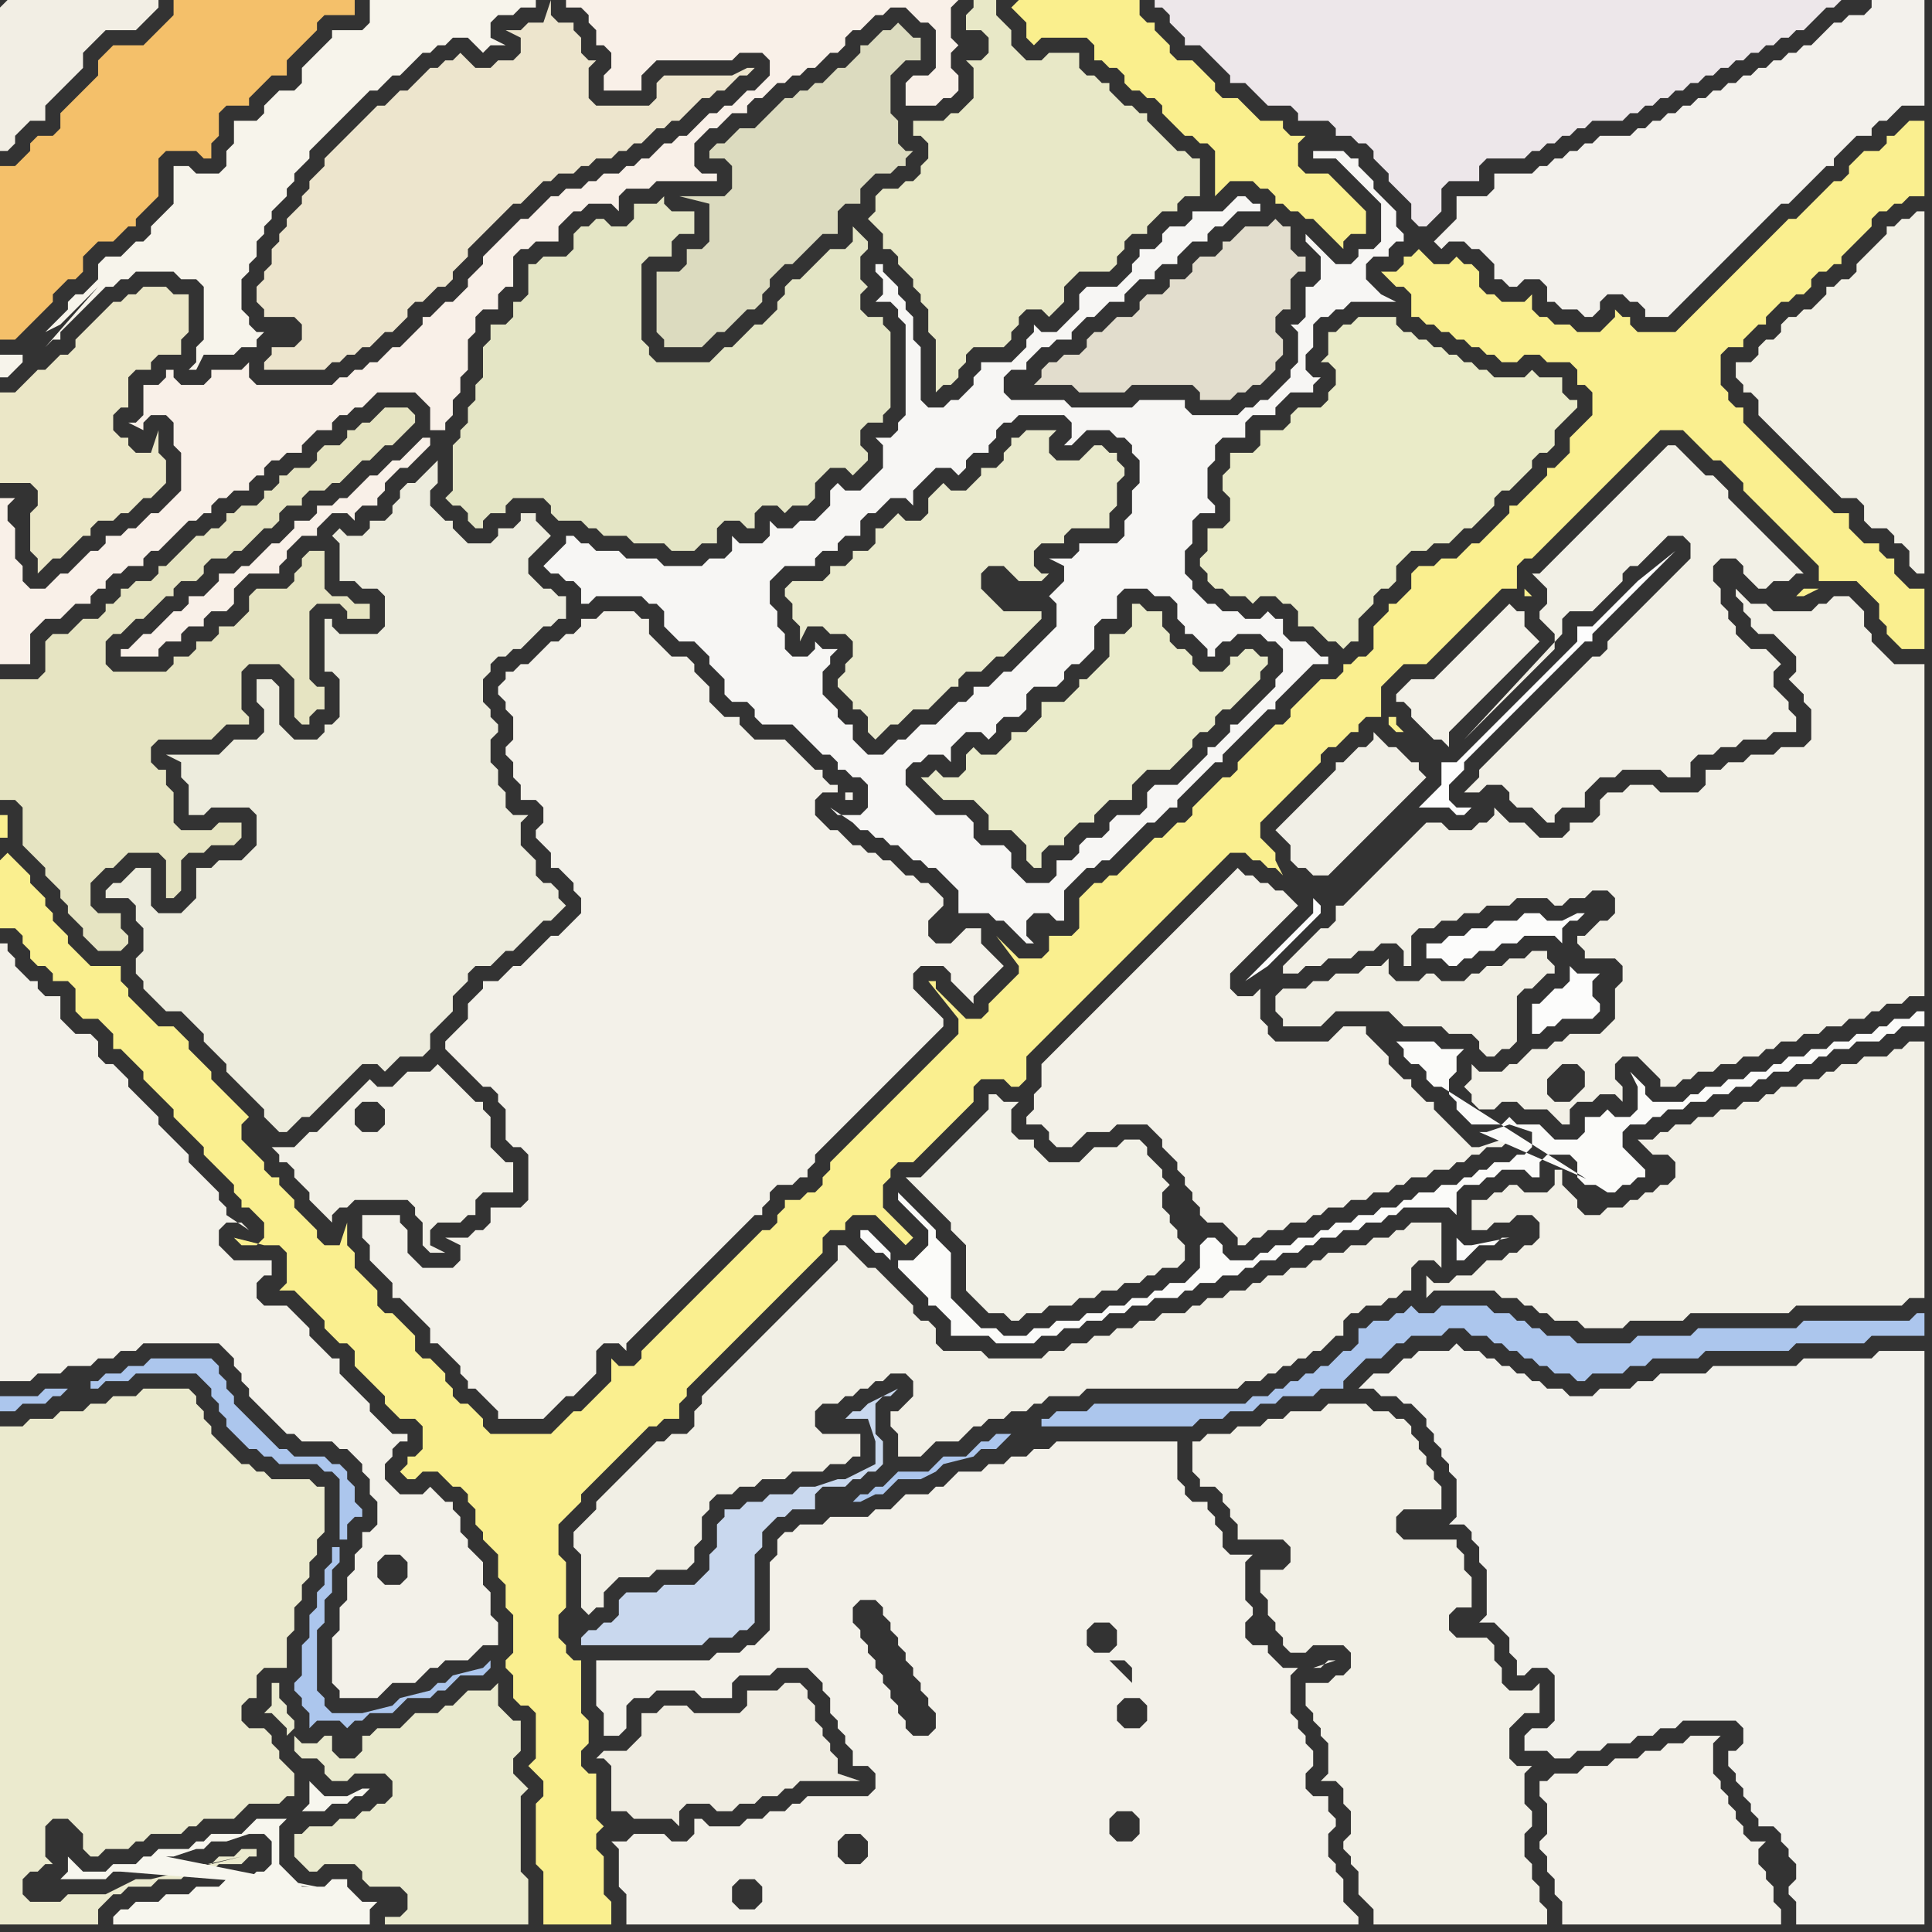 <svg width="256" height="256" xmlns="http://www.w3.org/2000/svg"><rect width="100%" height="100%" fill="#333333" stroke="none"/><script> 
var tempColor;
function hoverPath(evt){
obj = evt.target;
tempColor = obj.getAttribute("fill");
obj.setAttribute("fill","red");
//alert(tempColor);
//obj.setAttribute("stroke","red");}
function recoverPath(evt){
obj = evt.target;
obj.setAttribute("fill", tempColor);
//obj.setAttribute("stroke", tempColor);
}</script><path onmouseover="hoverPath(evt)" onmouseout="recoverPath(evt)" fill="rgb(249,240,232)" d="M  0,80l 0,8 4,0 0,-4 1,-1 1,-1 2,0 1,-1 1,-1 2,0 0,-1 1,-1 1,0 0,-1 1,-1 1,0 1,-1 2,0 0,-1 1,-1 1,0 1,-1 1,-1 1,-1 1,-1 1,0 1,-1 1,0 0,-1 1,-1 1,0 1,-1 2,0 0,-1 1,-1 1,0 0,-1 1,-1 1,0 1,-1 2,0 0,-1 2,-2 2,0 0,-1 1,-1 1,0 1,-1 1,0 1,-1 1,-1 5,0 1,1 1,1 0,3 2,0 0,-1 1,-1 0,-2 1,-1 0,-2 1,-1 0,-4 1,-1 0,-2 1,-1 2,0 0,-2 1,-1 1,0 0,-4 1,-1 1,0 1,-1 3,0 0,-2 1,-1 1,-1 1,0 1,-1 3,0 1,1 0,-2 1,-1 3,0 1,-1 8,0 0,-1 -2,0 -1,-1 0,-3 2,-2 1,0 1,-1 1,-1 2,0 0,-1 1,-1 1,0 1,-1 1,-1 1,0 1,-1 1,0 1,-1 1,0 1,-1 1,-1 1,0 1,-1 0,-1 1,-1 1,0 1,-1 1,-1 1,0 1,-1 2,0 1,1 1,1 1,0 1,1 0,5 -1,1 -2,0 -1,1 0,3 4,0 1,-1 1,0 1,-1 0,-2 -1,-1 0,-2 1,-1 -1,-1 0,-4 1,-1 -52,0 0,1 2,0 1,1 0,1 1,1 0,2 1,0 1,1 0,2 -1,1 0,2 5,0 0,-2 1,-1 1,-1 10,0 1,-1 3,0 1,1 0,2 -1,1 -1,1 -1,0 -1,1 -1,1 -1,0 -1,1 -1,0 -2,2 -1,1 -1,0 -1,1 -1,0 -1,1 -1,1 -1,0 -1,1 -1,0 -1,1 -2,0 -1,1 -1,0 -1,1 -2,0 -1,1 -1,0 -1,1 -1,1 -1,1 -1,0 -1,1 -1,1 -2,2 -1,1 0,1 -1,1 -1,1 0,1 -1,1 -1,1 -1,0 -1,1 -1,1 -1,0 0,1 -2,2 -1,1 -1,0 -1,1 -1,1 -1,0 -1,1 -1,0 -1,1 -1,0 -1,1 -10,0 -1,-1 0,-2 -1,1 -4,0 0,1 -1,1 -3,0 -1,-1 0,-1 -1,0 0,1 -1,1 -2,0 0,4 -1,1 -1,0 2,1 0,-1 1,-1 2,0 1,1 0,3 1,1 0,5 -1,1 -2,2 -1,0 -1,1 -1,1 -1,0 -1,1 -2,0 0,1 -1,1 -1,0 -1,1 -2,2 -1,0 -1,1 -1,1 -2,0 -1,-1 0,-2 -1,-1 0,-4 -1,-1 0,-2 1,-1 -2,0 0,14 57,-22 -1,0 -2,2 -1,1 -1,0 -1,1 -1,1 -1,0 -1,1 -1,1 -1,1 -1,0 -1,1 -2,0 0,1 -1,1 -2,0 0,1 -1,1 -1,1 -1,0 -1,1 -1,1 -1,1 -1,0 -1,1 -2,0 0,1 -1,1 -1,1 -2,0 0,1 -1,1 -1,0 -1,1 -2,2 -1,0 -1,1 -1,1 -1,0 0,1 5,0 0,-1 1,-1 2,0 0,-1 1,-1 2,0 0,-1 1,-1 2,0 1,-1 0,-2 2,-2 4,0 0,-1 1,-1 0,-1 1,-1 1,-1 2,0 0,-1 1,-1 1,-1 2,0 1,1 0,-1 1,-1 2,0 0,-1 1,-1 0,-1 1,-1 1,-1 1,0 1,-1 1,-1 1,-1 0,-1 -57,22Z"/>
<path onmouseover="hoverPath(evt)" onmouseout="recoverPath(evt)" fill="rgb(242,238,228)" d="M  0,1l 0,19 1,0 1,-1 0,-1 1,-1 1,-1 2,0 0,-2 1,-1 2,-2 1,-1 1,-1 0,-2 1,-1 1,-1 1,-1 4,0 1,-1 1,-1 1,-1 0,-1 -20,0 -1,1Z"/>
<path onmouseover="hoverPath(evt)" onmouseout="recoverPath(evt)" fill="rgb(250,239,141)" d="M  134,1l 0,0 1,1 1,1 0,2 1,1 1,-1 6,0 1,1 0,2 1,0 1,1 1,0 1,1 0,1 1,1 1,0 1,1 1,0 1,1 0,1 1,1 1,1 1,1 1,0 1,1 1,0 1,1 0,6 1,-1 1,-1 3,0 1,1 1,0 1,1 0,1 1,0 1,1 1,0 1,1 1,0 1,1 1,1 1,1 1,1 0,-1 1,-1 2,0 0,-3 -1,-1 -1,-1 -1,-1 -1,-1 -1,-1 -3,0 -1,-1 0,-3 1,-1 -2,0 -1,-1 0,-1 -3,0 -1,-1 -1,-1 -1,-1 -2,0 -1,-1 0,-1 -1,-1 -2,-2 -2,0 -1,-1 0,-1 -1,-1 -1,-1 0,-1 -1,0 -1,-1 0,-2 -16,0 -1,1Z"/>
<path onmouseover="hoverPath(evt)" onmouseout="recoverPath(evt)" fill="rgb(250,239,143)" d="M  0,114l 0,9 2,0 1,1 0,1 1,1 0,1 1,1 1,0 1,1 0,1 2,0 1,1 0,3 1,1 2,0 1,1 1,1 0,2 1,0 1,1 2,2 0,1 2,2 1,1 1,1 0,1 1,1 1,1 1,1 1,1 0,1 1,1 1,1 1,1 1,1 0,1 1,1 0,1 1,0 1,1 1,1 0,2 -1,1 -2,0 -1,-1 4,1 2,0 1,1 0,4 -1,1 2,0 1,1 1,1 1,1 1,1 0,1 1,1 1,1 1,0 1,1 0,2 1,1 1,1 1,1 1,1 0,1 1,1 1,1 2,0 1,1 0,3 -1,1 -1,0 0,1 -1,1 1,1 1,0 1,-1 2,0 1,1 1,1 1,0 1,1 0,1 1,1 0,2 1,1 0,1 1,1 1,1 0,3 1,1 0,3 1,1 0,5 -1,1 0,1 1,1 0,3 1,1 1,0 1,1 0,6 -1,1 1,1 0,0 1,1 0,2 -1,1 0,8 1,1 0,7 9,0 0,-3 -1,-1 0,-5 -1,-1 0,-2 1,-1 0,0 -1,-1 0,-6 -1,0 -1,-1 0,-2 1,-1 0,-3 -1,-1 0,-7 -1,0 -1,-1 0,-1 -1,-1 0,-3 1,-1 0,-6 -1,-1 0,-4 2,-2 1,-1 0,-1 1,-1 1,-1 2,-2 1,-1 2,-2 1,-1 1,-1 1,0 1,-1 2,0 0,-2 1,-1 0,-1 1,-1 1,-1 5,-5 1,-1 5,-5 1,-1 2,-2 1,-1 1,-1 0,-2 1,-1 2,0 0,-1 1,-1 3,0 1,1 1,1 1,1 1,1 1,-1 0,0 -1,-1 0,0 -1,-1 -1,-1 -1,-1 0,-3 1,-1 0,-1 1,-1 2,0 2,-2 1,-1 5,-5 0,-2 1,-1 3,0 1,1 1,0 1,-1 0,-3 23,-23 1,-1 2,-2 1,-1 2,0 1,1 1,0 1,1 1,0 1,1 -1,-2 0,-1 -1,-1 0,0 -1,-1 0,-2 2,-2 1,-1 5,-5 0,-1 1,-1 1,0 1,-1 1,-1 1,0 0,-1 1,-1 2,0 0,-4 1,-1 1,-1 1,-1 3,0 1,-1 1,-1 2,-2 1,-1 1,-1 1,-1 1,-1 2,-2 2,0 0,-3 1,-1 1,0 2,-2 1,-1 5,-5 1,-1 5,-5 1,-1 2,-2 3,0 1,1 1,1 1,1 1,1 1,0 1,1 1,1 1,1 0,1 1,1 1,1 1,1 1,1 1,1 1,1 1,1 1,1 1,1 1,1 0,2 5,0 2,2 1,1 0,2 1,1 0,1 1,1 1,1 3,0 0,-8 -2,0 -1,-1 -1,-1 0,-2 -1,0 -1,-1 0,-1 -2,0 -1,-1 -1,-1 0,-2 -2,0 -1,-1 -1,-1 -1,-1 -1,-1 -1,-1 -1,-1 -1,-1 -1,-1 -1,-1 -1,-1 -1,-1 -1,-1 0,-2 -1,0 -1,-1 0,-1 -1,-1 0,-4 1,-1 2,0 0,-1 1,-1 1,-1 1,0 0,-1 1,-1 1,-1 1,0 1,-1 1,0 1,-1 0,-1 1,-1 1,0 1,-1 1,0 0,-1 1,-1 1,-1 1,-1 1,-1 0,-1 1,-1 1,0 1,-1 1,0 1,-1 2,0 0,-10 -2,0 -1,1 0,0 -1,1 -1,0 0,1 -1,1 -2,0 -1,1 -1,1 0,1 -1,1 -1,0 -1,1 -1,1 -1,1 -1,1 -1,1 -1,0 -1,1 -1,1 -2,2 -1,1 -5,5 -1,1 -2,2 -1,1 -1,1 -5,0 -1,-1 0,-1 -1,0 -1,-1 0,1 -1,1 0,0 -1,1 -3,0 -1,-1 -2,0 -1,-1 -1,0 -1,-1 0,-2 -1,1 -3,0 -1,-1 -1,0 -1,-1 0,-2 -1,-1 -1,0 -1,-1 -1,1 -2,0 -1,-1 -1,-1 -1,1 -1,0 0,1 -1,1 -2,0 1,1 0,0 1,1 1,0 1,1 0,3 1,0 1,1 1,0 1,1 1,0 1,1 1,0 1,1 1,0 1,1 1,0 1,1 2,0 1,-1 2,0 1,1 3,0 1,1 0,2 1,0 1,1 0,3 -1,1 -1,1 -1,1 0,2 -1,1 -1,1 -1,0 0,1 -1,1 -1,1 -1,1 -1,1 -1,0 0,1 -1,1 -1,1 -1,1 -1,1 -1,0 -1,1 -1,1 -2,0 -1,1 -2,0 -1,1 0,2 -2,2 -1,0 0,1 -1,1 -1,1 0,3 -1,1 -1,0 -1,1 -1,0 0,1 -1,1 -2,0 -1,1 -2,2 -1,1 0,1 -1,1 -1,0 -2,2 -1,1 -2,2 0,1 -1,1 -1,0 -1,1 -2,2 -1,1 0,1 -1,1 -1,0 -2,2 -1,0 -1,1 -1,1 -1,1 -1,1 -1,1 -1,0 -1,1 -1,0 -1,1 -1,1 0,4 -1,1 -3,0 0,2 -1,1 -3,0 -1,-1 -1,-1 -1,-1 3,4 0,1 -1,1 -1,1 -1,1 -1,1 0,1 -1,1 -2,0 -1,-1 -1,-1 -1,-1 -1,-1 0,-1 -1,0 4,5 0,2 -1,1 -1,1 -1,1 -1,1 -1,1 -1,1 -1,1 -1,1 -1,1 -1,1 -1,1 -1,1 -1,1 -1,1 -1,1 -1,1 -1,1 0,1 -1,1 0,1 -1,1 -1,0 -1,1 -2,0 0,1 -1,1 0,1 -1,1 -1,0 -1,1 -1,1 -1,1 -1,1 -1,1 -1,1 -1,1 -1,1 -1,1 -1,1 -1,1 -1,1 -1,1 -1,1 -1,1 -1,1 0,1 -1,1 -2,0 -1,-1 0,3 -1,1 -1,1 -1,1 -1,1 -1,0 -1,1 -1,1 -1,1 -8,0 -1,-1 0,-1 -1,-1 -1,-1 -1,0 -1,-1 0,-1 -1,-1 0,-1 -1,-1 -1,-1 -1,0 -1,-1 0,-2 -1,-1 -1,-1 -1,-1 -1,0 -1,-1 0,-2 -1,-1 -1,-1 -1,-1 0,-2 -1,-1 0,-3 -1,3 -2,0 -1,-1 0,-1 -1,-1 -2,-2 0,-1 -1,-1 -1,-1 0,-1 -1,0 -1,-1 0,-1 -1,-1 -1,-1 -1,-1 0,-2 1,-1 -1,-1 0,0 -1,-1 -1,-1 -1,-1 -1,-1 0,-1 -2,-2 -1,-1 0,-1 -1,-1 -1,-1 -2,0 -1,-1 -1,-1 -1,-1 -1,-1 0,-1 -1,-1 0,-2 -4,0 -1,-1 -1,-1 -1,-1 0,-1 -1,-1 -1,-1 0,-1 -1,-1 0,-1 -2,-2 0,-1 -1,-1 -1,-1 -1,-1 -1,1 241,-36 -2,0 -1,1 1,0 2,-1 -241,36 202,-36 0,1 1,0 -1,-1 -202,36 184,-19 0,1 1,1 1,0 1,1 1,1 -3,-3 0,-1 -1,0 -184,19 0,-3 1,0 0,-3 -1,0Z"/>
<path onmouseover="hoverPath(evt)" onmouseout="recoverPath(evt)" fill="rgb(226,221,205)" d="M  164,52l 1,0 1,-1 1,0 1,-1 1,-1 0,-1 1,-1 0,-2 -1,-1 0,-2 1,-1 1,0 0,-4 1,-1 1,0 0,-2 -1,0 -1,-1 0,-3 -1,0 -1,-1 -1,1 -3,0 -1,1 -1,1 -1,0 0,1 -1,1 -2,0 -1,1 0,1 -1,1 -2,0 0,1 -1,1 -2,0 -1,1 0,1 -1,1 -2,0 -1,1 -1,1 -1,0 -1,1 0,1 -1,1 -2,0 -1,1 -1,0 -1,1 0,1 -1,1 5,0 1,1 6,0 1,-1 8,0 1,1 0,1 4,0 1,-1Z"/>
<path onmouseover="hoverPath(evt)" onmouseout="recoverPath(evt)" fill="rgb(243,241,232)" d="M  198,82l 0,0 -1,1 -2,2 -1,1 -1,1 -1,1 -2,2 -3,0 -1,1 -1,1 0,1 1,0 1,1 0,1 1,1 1,1 1,1 1,0 1,1 0,-2 1,-1 1,-1 1,-1 1,-1 1,-1 1,-1 1,-1 1,-1 1,-1 1,-1 1,-1 1,-1 -1,-1 -1,-1 0,-2 -1,0 -1,-1 -1,1 -1,1Z"/>
<path onmouseover="hoverPath(evt)" onmouseout="recoverPath(evt)" fill="rgb(241,239,230)" d="M  181,99l -1,0 -1,1 -1,1 -1,0 0,1 -1,1 -1,1 -1,1 -1,1 -1,1 -1,1 -1,1 -1,1 1,1 0,0 1,1 0,2 1,1 1,0 1,1 2,0 1,-1 0,0 1,-1 1,-1 1,-1 1,-1 1,-1 1,-1 1,-1 1,-1 1,-1 1,-1 1,-1 1,-1 -1,-1 0,-1 -1,0 -1,-1 -1,-1 -1,0 -1,-1 -1,-1 0,1 -1,1Z"/>
<path onmouseover="hoverPath(evt)" onmouseout="recoverPath(evt)" fill="rgb(230,228,194)" d="M  6,116l 1,1 1,1 0,1 1,1 0,1 1,1 1,1 0,1 2,2 3,0 1,-1 0,-1 -1,-1 0,-2 -3,0 -1,-1 0,-3 1,-1 1,-1 1,0 1,-1 1,-1 4,0 1,1 0,5 1,0 1,-1 0,-4 1,-1 2,0 1,-1 3,0 1,-1 0,-2 -3,0 -1,1 -4,0 -1,-1 0,-4 -1,-1 0,-2 -1,0 -1,-1 0,-2 1,-1 7,0 1,-1 1,-1 3,0 0,-1 -1,-1 0,-5 1,-1 4,0 1,1 1,1 0,5 1,1 1,0 0,-1 1,-1 1,0 0,-3 -1,0 -1,-1 0,-9 1,-1 3,0 1,1 0,1 3,0 0,-2 -2,0 -1,-1 -2,0 -1,-1 0,-5 -2,0 -1,1 0,1 -1,1 0,1 -1,1 -4,0 -1,1 0,2 -1,1 -1,1 -2,0 0,1 -1,1 -2,0 0,1 -1,1 -2,0 0,1 -1,1 -7,0 -1,-1 0,-3 1,-1 1,0 1,-1 1,-1 1,0 1,-1 2,-2 1,0 0,-1 1,-1 2,0 1,-1 0,-1 1,-1 2,0 1,-1 1,0 1,-1 1,-1 1,-1 1,0 1,-1 0,-1 1,-1 2,0 0,-1 1,-1 2,0 1,-1 1,0 2,-2 1,-1 1,0 1,-1 1,-1 1,0 2,-2 1,-1 0,-1 -1,-1 -3,0 -1,1 0,0 -1,1 -1,0 -1,1 -1,0 0,1 -1,1 -2,0 -1,1 0,1 -1,1 -2,0 -1,1 -1,0 0,1 -1,1 -1,0 0,1 -1,1 -2,0 -1,1 -1,0 0,1 -1,1 -1,0 -1,1 -1,0 -1,1 -1,1 -1,1 -1,1 -1,0 0,1 -1,1 -2,0 -1,1 -1,0 0,1 -1,1 -1,0 0,1 -1,1 -2,0 -1,1 -1,1 -2,0 -1,1 0,4 -1,1 -5,0 0,16 2,0 1,1 0,5 1,1 1,1 1,1Z"/>
<path onmouseover="hoverPath(evt)" onmouseout="recoverPath(evt)" fill="rgb(242,241,231)" d="M  130,148l -2,2 -1,1 -4,4 -1,1 -2,0 1,1 0,0 1,1 1,1 1,1 1,1 1,1 0,1 1,1 1,1 0,6 1,1 1,1 1,1 2,0 1,1 1,0 1,-1 2,0 1,-1 3,0 1,-1 2,0 1,-1 2,0 1,-1 2,0 1,-1 1,0 1,-1 2,0 1,-1 0,-2 -1,-1 0,-1 -1,-1 0,-1 -1,-1 0,-2 1,-1 -1,-1 0,-1 -1,-1 -1,-1 0,-1 -1,-1 -2,0 -1,1 -3,0 -1,1 -1,1 -4,0 -1,-1 -1,-1 0,-1 -2,0 -1,-1 0,-3 1,-1 -2,0 -1,-1 -1,0 0,2 -1,1Z"/>
<path onmouseover="hoverPath(evt)" onmouseout="recoverPath(evt)" fill="rgb(241,239,228)" d="M  182,134l 2,0 1,1 1,1 5,0 1,1 3,0 1,1 0,1 1,1 1,0 1,-1 1,0 1,-1 0,-6 1,-1 1,0 1,-1 1,-1 1,0 0,-1 -1,-1 0,-1 -2,0 -1,1 -2,0 -1,1 -2,0 -1,1 -1,0 -1,1 -3,0 -1,-1 -1,0 -1,1 -3,0 -1,-1 0,-2 -1,1 -2,0 -1,1 -3,0 -1,1 -2,0 -1,1 -3,0 -1,1 0,2 1,1 0,1 5,0 1,-1 0,0 1,-1Z"/>
<path onmouseover="hoverPath(evt)" onmouseout="recoverPath(evt)" fill="rgb(242,240,230)" d="M  214,132l 0,3 -1,1 -1,1 -4,0 -1,1 -1,0 -1,1 -2,0 -1,1 -1,1 -1,0 -1,1 -3,0 -1,-1 0,2 -1,1 1,1 0,1 1,1 2,0 1,-1 2,0 1,1 3,0 1,1 1,1 1,0 0,-2 1,-1 2,0 1,-1 2,0 1,1 0,-2 -1,-1 0,-2 1,-1 2,0 1,1 1,1 1,1 0,1 2,0 1,-1 1,0 1,-1 2,0 1,-1 2,0 1,-1 2,0 1,-1 1,0 1,-1 2,0 1,-1 2,0 1,-1 2,0 1,-1 2,0 1,-1 1,0 1,-1 2,0 1,-1 2,0 0,-44 -4,0 -1,-1 -1,-1 -1,-1 0,-1 -1,-1 0,-2 -1,-1 -1,-1 -2,0 -1,1 -1,0 -1,1 -5,0 -1,-1 -2,0 -2,-2 0,1 1,1 0,1 1,1 0,1 1,1 2,0 1,1 1,1 1,1 0,2 -1,1 1,1 0,0 1,1 0,1 1,1 0,4 -1,1 -3,0 -1,1 -3,0 -1,1 -2,0 -1,1 -2,0 0,2 -1,1 -5,0 -1,-1 -3,0 -1,1 -2,0 -1,1 0,2 -1,1 -3,0 0,1 -1,1 -3,0 -1,-1 -1,-1 -2,0 -1,-1 -1,-1 0,1 -1,1 -1,0 -1,1 -3,0 -1,-1 -2,0 -2,2 -1,1 -1,1 -1,1 -1,1 -1,1 -1,1 -1,1 -1,1 -1,1 -1,0 0,2 -1,1 -1,0 -1,1 -1,1 -2,2 -1,1 0,1 2,0 1,-1 2,0 1,-1 3,0 1,-1 2,0 1,-1 2,0 1,1 0,2 1,0 0,-4 1,-1 2,0 1,-1 2,0 1,-1 2,0 1,-1 3,0 1,-1 4,0 1,1 1,0 1,-1 2,0 1,-1 2,0 1,1 0,2 -1,1 -1,0 -2,2 -1,0 0,1 1,1 0,1 4,0 1,1 0,2 -1,1 0,1 -5,13 -1,1 -2,0 -1,-1 0,-2 1,-1 1,-1 2,0 1,1 0,2 -1,1 5,-13Z"/>
<path onmouseover="hoverPath(evt)" onmouseout="recoverPath(evt)" fill="rgb(235,231,199)" d="M  5,67l 0,0 -1,1 0,5 1,1 0,2 1,-1 0,0 1,-1 1,0 1,-1 1,-1 1,-1 1,0 0,-1 1,-1 2,0 1,-1 1,0 1,-1 1,-1 1,0 1,-1 1,-1 0,-3 -1,-1 0,-3 -1,3 -2,0 -1,-1 0,-1 -1,0 -1,-1 0,-2 1,-1 1,0 0,-4 1,-1 2,0 0,-1 1,-1 3,0 0,-2 1,-1 0,-5 -2,0 -1,-1 -3,0 -1,1 -1,0 -1,1 -1,0 -1,1 -3,3 -1,1 0,1 -1,1 -1,0 -1,1 -1,1 -1,0 -1,1 -1,1 -1,1 -2,0 0,12 4,0 1,1Z"/>
<path onmouseover="hoverPath(evt)" onmouseout="recoverPath(evt)" fill="rgb(235,234,206)" d="M  0,229l 0,26 13,0 0,-2 1,-1 1,-1 1,0 1,-1 3,0 1,-1 3,0 1,-1 3,0 1,-1 3,0 1,-1 1,0 0,-1 -2,0 -1,1 -2,0 -1,1 -3,0 -1,1 -1,0 9,-2 0,0 -12,3 -2,0 -2,1 -2,1 -5,0 -1,1 -4,0 -1,-1 0,-2 1,-1 1,0 1,-1 1,0 -1,-1 0,-4 1,-1 2,0 1,1 1,1 0,2 1,1 1,0 1,-1 3,0 1,-1 1,0 1,-1 4,0 1,-1 1,0 1,-1 4,0 1,-1 1,-1 4,0 1,-1 1,0 0,-3 -1,-1 0,0 -1,-1 0,-1 -1,-1 0,-1 -1,-1 -2,0 -1,-1 0,-2 1,-1 1,0 0,-3 1,-1 3,0 0,-4 1,-1 0,-3 1,-1 0,-2 1,-1 0,-2 1,-1 0,-2 1,-1 0,-6 -1,0 -1,-1 -5,0 -1,-1 -1,0 -1,-1 -1,0 -1,-1 -1,-1 -1,-1 -1,-1 0,-1 -1,-1 0,-1 -1,-1 0,-1 -1,-1 -6,0 -1,1 -3,0 -1,1 -2,0 -1,1 -3,0 -1,1 -3,0 -1,1 -3,0Z"/>
<path onmouseover="hoverPath(evt)" onmouseout="recoverPath(evt)" fill="rgb(220,219,191)" d="M  101,16l 0,0 -1,1 -2,0 -1,1 -1,1 -1,0 -1,1 0,1 2,0 1,1 0,3 -1,1 -6,0 4,1 0,5 -1,1 -2,0 0,2 -1,1 -3,0 0,8 1,1 0,1 5,0 1,-1 0,0 1,-1 1,0 1,-1 1,-1 1,-1 1,0 1,-1 0,-1 1,-1 0,-1 1,-1 1,-1 1,0 1,-1 1,-1 1,-1 1,-1 2,0 0,-3 1,-1 2,0 0,-2 1,-1 1,-1 2,0 1,-1 1,0 0,-1 1,-1 -1,0 -1,-1 0,-3 -1,-1 0,-5 1,-1 1,-1 2,0 0,-3 -1,0 -1,-1 -1,-1 -1,1 -1,0 -1,1 -1,1 -1,0 0,1 -1,1 -1,1 -1,0 -1,1 -1,1 -1,0 -1,1 -1,0 -1,1 -1,0 -1,1 -1,1 -1,1Z"/>
<path onmouseover="hoverPath(evt)" onmouseout="recoverPath(evt)" fill="rgb(247,246,244)" d="M  139,117l -3,0 -1,-1 -1,-1 0,-2 -1,-1 -3,0 -1,-1 0,-2 -1,-1 -4,0 -1,-1 -1,-1 -1,-1 -1,-1 0,-2 1,-1 1,0 1,-1 2,0 1,1 0,-2 1,-1 1,-1 2,0 1,1 1,-1 0,-1 1,-1 2,0 1,-1 0,-2 1,-1 3,0 1,-1 0,-1 1,-1 1,0 1,-1 1,-1 0,-3 1,-1 2,0 0,-3 1,-1 3,0 1,1 2,0 1,1 0,2 1,1 0,1 1,0 1,1 1,1 0,1 1,0 0,-1 1,-1 1,0 1,-1 3,0 1,1 1,0 1,1 0,3 -1,1 0,1 -1,1 -1,1 -1,1 -1,1 -1,1 -1,0 0,1 -1,1 -1,1 -1,0 0,1 -1,1 -1,1 -1,1 -1,1 -3,0 -1,1 0,2 -1,1 -3,0 -1,1 0,1 -1,1 -2,0 -1,1 0,1 -1,1 -2,0 0,2 -1,1 13,-8 1,0 1,-1 1,-1 1,0 0,-1 1,-1 1,-1 1,-1 1,-1 1,-1 1,0 0,-1 1,-1 1,-1 1,-1 1,-1 1,-1 1,-1 1,0 0,-1 1,-1 1,-1 1,-1 1,-1 1,-1 2,0 0,-1 -1,0 -1,-1 -1,-1 -2,0 -1,-1 0,-2 -1,0 -1,-1 -1,1 -2,0 -1,-1 -2,0 -1,-1 -1,0 -1,-1 -1,-1 0,-1 -1,-1 0,-3 1,-1 0,-3 1,-1 2,0 0,-1 -1,-1 0,-4 1,-1 0,-2 1,-1 3,0 0,-2 1,-1 3,0 0,-1 1,-1 1,-1 3,0 0,-1 1,-1 -1,0 -1,-1 0,-2 1,-1 0,-3 1,-1 1,0 1,-1 1,0 1,-1 6,0 -2,-1 0,0 -1,-1 -1,-1 0,-2 1,-1 2,0 0,-1 1,-1 1,0 0,-1 -1,-1 0,-2 -1,-1 -1,-1 -1,-1 0,-1 -1,-1 -1,-1 0,-1 -1,0 -1,-1 -4,0 0,1 3,0 1,1 1,1 1,1 1,1 1,1 1,1 0,5 -1,1 -2,0 0,1 -1,1 -2,0 -1,-1 -2,-2 -1,-1 0,1 2,2 0,3 -1,1 -1,0 0,4 -1,1 -1,0 1,1 0,4 -1,1 0,1 -1,1 -1,1 -1,1 -1,0 -1,1 -1,0 -1,1 -6,0 -1,-1 0,-1 -6,0 -1,1 -8,0 -1,-1 -7,0 -1,-1 0,-2 1,-1 2,0 0,-1 1,-1 1,-1 1,0 1,-1 2,0 0,-1 1,-1 1,-1 1,0 1,-1 1,-1 2,0 0,-1 1,-1 1,-1 2,0 0,-1 1,-1 2,0 0,-1 1,-1 1,-1 2,0 0,-1 1,-1 1,0 1,-1 1,-1 3,0 0,-1 -1,0 -1,-1 -1,0 -1,1 0,0 -1,1 -4,0 0,1 -1,1 -2,0 -1,1 0,1 -1,1 -2,0 0,1 -1,1 0,1 -1,1 -1,1 -4,0 -1,1 0,2 -1,1 -1,1 -1,1 -2,0 -1,-1 0,1 -1,1 0,1 -1,1 -1,1 -4,0 0,1 -1,1 0,1 -1,1 -1,1 -1,0 -1,1 -2,0 -1,-1 0,-7 -1,-1 0,-3 -1,-1 0,-1 -1,-1 0,-1 -1,-1 -1,-1 0,-1 -1,0 0,1 1,1 0,2 -1,1 2,0 1,1 0,1 1,1 0,12 -1,1 0,1 -1,1 -2,0 1,1 0,3 -1,1 -1,1 -1,1 -2,0 -1,-1 -1,1 0,2 -1,1 -1,1 -2,0 -1,1 -2,0 -1,-1 0,2 -1,1 -3,0 -1,-1 0,2 -1,1 -2,0 -1,1 -5,0 -1,-1 -4,0 -1,-1 -3,0 -1,-1 -1,0 -1,-1 -1,0 0,1 -1,1 -1,1 -1,1 1,1 1,0 1,1 1,0 1,1 0,2 1,0 1,-1 6,0 1,1 1,0 1,1 0,2 1,1 1,1 2,0 1,1 1,1 0,1 1,1 1,1 0,2 1,1 2,0 1,1 0,1 1,1 4,0 1,1 1,1 1,1 1,1 1,0 1,1 0,1 1,0 1,1 1,0 1,1 0,3 -1,1 -3,0 -1,-1 3,2 1,1 1,0 1,1 1,0 1,1 1,0 1,1 1,1 1,0 1,1 1,0 1,1 1,1 1,1 0,3 4,0 1,1 1,0 1,1 1,1 1,1 1,0 -1,-1 0,-2 1,-1 2,0 1,1 1,0 0,-4 1,-1 1,-1 1,-1 1,0 1,-1 1,0 3,-3 1,-1 1,-1 -13,8 2,-62 1,1 0,2 -1,1 1,0 1,-1 0,0 1,-1 3,0 1,1 1,0 1,1 0,1 1,1 0,3 -1,1 0,3 -1,1 0,2 -1,1 -5,0 0,1 -1,1 -3,0 2,1 0,2 -1,1 -1,1 1,1 0,3 -1,1 -1,1 -1,1 -1,1 -1,1 -1,1 -1,0 -1,1 -1,1 -2,0 0,1 -1,1 -1,0 -1,1 -1,1 -1,1 -2,0 -1,1 -1,1 -1,0 -1,1 -1,1 -2,0 -1,-1 -1,-1 0,-2 -1,0 -1,-1 0,-1 -1,-1 -1,-1 0,-3 1,-1 0,-1 1,-1 -2,0 -1,-1 0,1 -1,1 -2,0 -1,-1 0,-2 -1,-1 0,-2 -1,-1 0,-3 1,-1 1,-1 4,0 0,-1 1,-1 2,0 0,-1 1,-1 2,0 0,-2 1,-1 1,0 1,-1 1,-1 2,0 1,1 0,-2 1,-1 1,-1 1,-1 2,0 1,1 1,-1 0,-1 1,-1 2,0 0,-1 1,-1 0,-1 1,-1 1,0 1,-1 6,0 -2,62Z"/>
<path onmouseover="hoverPath(evt)" onmouseout="recoverPath(evt)" fill="rgb(243,241,232)" d="M  162,117l 0,0 -1,1 -1,1 -1,1 -1,1 -1,1 -1,1 -1,1 -1,1 -1,1 -1,1 -1,1 -1,1 -1,1 -1,1 -1,1 -1,1 -1,1 -1,1 -1,1 -1,1 -1,1 -1,1 -1,1 -1,1 0,3 -1,1 0,2 -1,1 0,1 2,0 1,1 0,1 1,1 2,0 2,-2 3,0 1,-1 4,0 1,1 1,1 0,1 1,1 1,1 0,1 1,1 0,1 1,1 0,1 1,1 0,1 1,1 2,0 1,1 1,1 0,1 1,0 1,-1 1,0 1,-1 2,0 1,-1 2,0 1,-1 1,0 1,-1 2,0 1,-1 2,0 1,-1 2,0 1,-1 1,0 1,-1 2,0 1,-1 2,0 1,-1 1,0 1,-1 1,0 1,-1 2,0 1,-1 -1,0 -3,1 -1,0 -1,-1 -1,-1 -1,-1 -1,-1 -1,-1 0,-1 -1,0 -1,-1 -1,-1 0,-1 -1,0 -1,-1 -1,-1 0,-1 -1,-1 -1,-1 -1,-1 0,-1 -3,0 -1,1 0,0 -1,1 -7,0 -1,-1 0,-1 -1,-1 0,-4 1,-1 -2,2 -2,0 -1,-1 0,-2 1,-1 1,-1 3,-3 1,-1 1,-1 1,-1 1,-1 -1,-1 -1,-1 -1,0 -1,-1 -1,0 -1,-1 -1,0 -1,-1 -1,1 -1,1Z"/>
<path onmouseover="hoverPath(evt)" onmouseout="recoverPath(evt)" fill="rgb(242,241,235)" d="M  185,181l 0,0 -1,1 -2,0 -1,1 -1,1 2,0 1,1 2,0 1,1 1,0 1,1 1,1 0,1 1,1 0,1 1,1 0,1 1,1 0,1 1,1 0,5 -1,1 2,0 1,1 0,1 1,1 0,2 1,1 0,6 -1,1 2,0 1,1 1,1 0,2 1,1 0,2 1,0 1,-1 2,0 1,1 0,6 -1,1 -2,0 -1,1 0,2 3,0 1,1 2,0 1,-1 3,0 1,-1 3,0 1,-1 2,0 1,-1 2,0 1,-1 7,0 1,1 0,2 -1,1 -1,0 0,2 1,1 0,1 1,1 0,1 1,1 0,1 1,1 0,1 2,0 1,1 0,1 1,1 0,1 1,1 0,2 -1,1 0,1 1,1 0,3 17,0 0,-76 -6,0 -1,1 -9,0 -1,1 -11,0 -1,1 -6,0 -1,1 -2,0 -1,1 -4,0 -1,1 -3,0 -1,-1 -2,0 -1,-1 -1,0 -1,-1 -1,0 -1,-1 -1,0 -1,-1 -1,0 -1,-1 -2,0 -1,-1 -1,1 -4,0 -1,1 -1,0 -1,1Z"/>
<path onmouseover="hoverPath(evt)" onmouseout="recoverPath(evt)" fill="rgb(242,240,229)" d="M  250,70l 0,0 1,1 0,1 1,0 1,1 0,2 1,1 1,0 0,-48 -1,0 -1,1 -1,0 -1,1 -1,0 0,1 -1,1 -1,1 -1,1 -1,1 0,1 -1,1 -1,0 -1,1 -1,0 0,1 -1,1 -1,1 -1,0 -1,1 -1,0 -1,1 0,1 -1,1 -1,0 -1,1 0,1 -1,1 -2,0 0,2 1,1 0,1 1,0 1,1 0,2 1,1 1,1 1,1 1,1 1,1 1,1 1,1 1,1 1,1 1,1 1,1 2,0 1,1 0,2 1,1Z"/>
<path onmouseover="hoverPath(evt)" onmouseout="recoverPath(evt)" fill="rgb(237,229,205)" d="M  75,23l 1,0 1,-1 1,0 1,-1 2,0 1,-1 1,0 1,-1 1,0 1,-1 1,-1 1,0 1,-1 1,0 1,-1 1,-1 1,-1 1,0 1,-1 1,0 1,-1 1,-1 1,0 1,-1 -1,0 -2,1 -9,0 -1,1 0,2 -1,1 -7,0 -1,-1 0,-4 1,-1 -1,0 -1,-1 0,-2 -1,-1 0,-1 -2,0 -1,-1 0,-2 -1,3 -2,0 -1,1 -2,0 2,1 0,2 -1,1 -2,0 -1,1 -2,0 -1,-1 -1,-1 -1,1 -1,0 -1,1 -1,0 -1,1 -1,1 -1,1 -1,0 -1,1 -1,1 -1,0 -1,1 -1,1 -1,1 -1,1 -1,1 -1,1 -1,1 0,1 -1,1 -1,1 0,1 -1,1 0,1 -1,1 -1,1 0,1 -1,1 0,1 -1,1 0,2 -1,1 0,1 -1,1 0,2 1,1 0,1 4,0 1,1 0,2 -1,1 -3,0 0,1 -1,1 0,1 8,0 1,-1 1,0 1,-1 1,0 1,-1 1,0 1,-1 1,-1 1,0 1,-1 1,-1 0,-1 1,-1 1,0 1,-1 1,-1 1,0 1,-1 0,-1 1,-1 1,-1 0,-1 3,-3 1,-1 1,-1 1,-1 1,0 1,-1 1,-1 1,-1 1,0 1,-1Z"/>
<path onmouseover="hoverPath(evt)" onmouseout="recoverPath(evt)" fill="rgb(234,235,202)" d="M  126,103l -1,0 -1,-1 -1,1 -1,0 1,1 0,0 1,1 1,1 4,0 1,1 1,1 0,2 3,0 1,1 1,1 0,2 1,1 1,0 0,-2 1,-1 2,0 0,-1 1,-1 1,-1 2,0 0,-1 1,-1 1,-1 3,0 0,-2 1,-1 1,-1 3,0 1,-1 1,-1 1,-1 0,-1 1,-1 1,0 1,-1 0,-1 1,-1 1,0 1,-1 2,-2 1,-1 0,-1 1,-1 0,-1 -1,0 -1,-1 -1,0 -1,1 -1,0 0,1 -1,1 -3,0 -1,-1 0,-1 -1,-1 -1,0 -1,-1 0,-1 -1,-1 0,-2 -2,0 -1,-1 -1,0 0,3 -1,1 -2,0 0,3 -1,1 -1,1 -1,1 -1,0 0,1 -1,1 -1,1 -3,0 0,2 -1,1 -1,1 -2,0 0,1 -1,1 -1,1 -2,0 -1,-1 -1,1 0,2 -1,1Z"/>
<path onmouseover="hoverPath(evt)" onmouseout="recoverPath(evt)" fill="rgb(253,253,253)" d="M  174,119l 0,2 -1,1 -1,1 -1,1 -1,1 -1,1 -1,1 -1,1 -1,1 -1,1 3,-2 0,0 7,-7 0,-1 -1,-1 14,-12 4,0 1,1 1,0 1,-1 -2,0 -1,-1 0,-2 1,-1 1,-1 0,-1 1,-1 1,-1 1,-1 4,-4 1,-1 1,-1 1,-1 1,-1 1,-1 1,-1 1,-1 1,-1 1,-1 1,0 0,-1 1,-1 1,-1 4,-4 1,-1 1,-1 1,-1 1,-1 1,-1 -5,4 -6,6 -2,0 0,2 -1,1 -14,14 -1,1 -2,0 0,3 -1,1 -1,1 -1,1 -14,12Z"/>
<path onmouseover="hoverPath(evt)" onmouseout="recoverPath(evt)" fill="rgb(172,198,237)" d="M  9,184l -3,0 -1,1 -5,0 0,2 2,0 1,-1 3,0 1,-1 1,0 1,-1 3,-1 0,1 1,0 1,-1 3,0 1,-1 8,0 1,1 1,1 0,1 1,1 0,1 1,1 0,1 1,1 1,1 1,1 1,0 1,1 1,0 1,1 5,0 1,1 1,0 1,1 0,8 1,0 0,-2 1,-1 1,0 0,-1 -1,-1 0,-2 -1,-1 0,-1 -1,-1 -1,0 -1,-1 -4,0 -1,-1 -1,0 -1,-1 -1,-1 -1,-1 -1,-1 -1,-1 -1,-1 0,-1 -1,-1 0,-1 -1,-1 0,-1 -1,-1 -8,0 -1,1 -2,0 -1,1 -2,0 -1,1 -1,0 -3,1 36,21 -1,0 0,2 -1,1 0,2 -1,1 0,2 -1,1 0,3 -1,1 0,4 -1,1 0,1 1,1 0,1 1,1 0,2 1,-1 3,0 1,1 0,0 1,-1 1,0 1,-1 3,0 1,-1 1,-1 3,0 1,-1 1,0 1,-1 1,-1 3,0 1,-1 0,-1 -1,1 -4,1 -1,1 -1,0 -1,1 0,0 -4,1 -1,1 -4,1 -4,0 -1,-1 0,-1 -1,-1 0,-8 1,-1 0,-3 1,-1 0,-3 1,-1 0,-2 -36,-21Z"/>
<path onmouseover="hoverPath(evt)" onmouseout="recoverPath(evt)" fill="rgb(201,216,238)" d="M  77,217l 0,1 16,0 1,-1 3,0 1,-1 1,0 1,-1 0,-9 1,-1 0,-2 1,-1 1,-1 1,0 1,-1 3,0 0,-2 1,-1 3,0 1,-1 1,0 1,-1 1,0 1,-1 0,-3 -1,-1 0,-4 1,-1 1,0 1,-1 -4,2 -1,1 -1,0 -1,1 3,0 1,3 0,3 -2,1 -2,1 -1,0 -3,1 -2,0 -1,1 -3,0 -1,1 -2,0 -1,1 -2,0 0,1 -1,1 0,3 -1,1 0,2 -1,1 -1,1 -4,0 -1,1 -4,0 -1,1 0,2 -1,1 -1,0 -1,1 -1,0 -1,1 -1,-1 0,0 1,1Z"/>
<path onmouseover="hoverPath(evt)" onmouseout="recoverPath(evt)" fill="rgb(240,237,226)" d="M  109,230l 0,-1 -1,-1 0,-2 -1,-1 0,-1 -1,-1 -2,0 -1,1 -4,0 0,2 -1,1 -6,0 -1,-1 -3,0 -1,1 -2,0 0,3 -2,2 -3,0 -1,1 1,0 1,1 0,6 2,0 1,1 5,0 1,1 0,-2 1,-1 3,0 1,1 2,0 1,-1 2,0 1,-1 2,0 1,-1 1,0 1,-1 8,0 -3,-1 0,-2 -1,-1 0,-1 -1,-1Z"/>
<path onmouseover="hoverPath(evt)" onmouseout="recoverPath(evt)" fill="rgb(242,240,230)" d="M  210,88l 0,0 -1,1 -2,2 -1,1 -1,1 -1,1 -2,2 -1,1 -1,1 -1,1 -2,2 -1,1 0,1 -1,1 -1,1 2,0 1,-1 2,0 1,1 0,1 1,1 2,0 1,1 1,1 1,0 0,-1 1,-1 3,0 0,-2 1,-1 1,-1 2,0 1,-1 5,0 1,1 3,0 0,-2 1,-1 2,0 1,-1 2,0 1,-1 3,0 1,-1 3,0 0,-2 -1,-1 0,-1 -1,-1 -1,-1 0,-2 1,-1 -1,-1 -1,-1 -2,0 -1,-1 -1,-1 0,-1 -1,-1 0,-1 -1,-1 0,-2 -1,-1 0,-2 1,-1 2,0 1,1 0,1 1,1 1,1 1,0 1,-1 2,0 1,-1 1,0 -1,-1 0,0 -2,-2 -1,-1 -1,-1 -1,-1 -1,-1 -1,-1 -1,-1 -1,-1 0,-1 -1,-1 -1,-1 -1,0 -1,-1 -1,-1 -1,-1 -1,-1 -1,0 -1,1 -1,1 -1,1 -1,1 -1,1 -1,1 -1,1 -1,1 -1,1 -1,1 -1,1 -1,1 -1,1 -1,1 -1,1 -1,1 -1,1 -1,0 1,1 0,0 1,1 0,2 -1,1 0,1 1,1 1,1 0,2 -1,1 -1,1 -1,1 -1,1 -1,1 -1,1 -1,1 -1,1 -1,1 -1,1 -1,1 -1,1 13,-14 0,-2 1,-1 3,0 1,-1 1,-1 1,-1 1,-1 0,-1 1,-1 1,0 1,-1 1,-1 1,-1 1,-1 2,0 1,1 0,2 -1,1 -1,1 -1,1 -1,1 -1,1 -1,1 -1,1 -1,1 -1,1 -1,1 -1,1 0,1 -1,1 -1,0 -1,1Z"/>
<path onmouseover="hoverPath(evt)" onmouseout="recoverPath(evt)" fill="rgb(237,236,221)" d="M  21,121l 0,0 -1,-1 0,-5 -2,0 -1,1 0,0 -1,1 -1,0 -1,1 0,1 3,0 1,1 0,2 1,1 0,3 -1,1 0,2 1,1 0,1 1,1 1,1 1,1 2,0 1,1 1,1 1,1 0,1 1,1 1,1 1,1 0,1 1,1 1,1 1,1 1,1 1,1 0,1 1,1 1,1 1,0 1,-1 0,0 1,-1 1,0 1,-1 6,-6 2,0 1,1 1,-1 1,-1 3,0 1,-1 0,-2 1,-1 1,-1 1,-1 0,-2 1,-1 1,-1 0,-1 1,-1 2,0 1,-1 1,-1 1,0 1,-1 1,-1 1,-1 1,-1 1,0 1,-1 1,-1 -1,-1 0,-1 -1,-1 -1,0 -1,-1 0,-2 -1,-1 -1,-1 0,-3 1,-1 -2,0 -1,-1 0,-2 -1,-1 0,-2 -1,-1 0,-3 1,-1 0,-1 -1,-1 0,-1 -1,-1 0,-3 1,-1 0,-1 1,-1 1,0 1,-1 1,0 1,-1 1,-1 1,-1 1,0 1,-1 1,0 0,-3 -1,0 -1,-1 -1,0 -1,-1 -1,-1 0,-2 1,-1 1,-1 1,-1 -1,-1 0,0 -1,-1 0,-1 -2,0 0,1 -1,1 -2,0 0,1 -1,1 -3,0 -1,-1 -1,-1 0,-1 -1,0 -1,-1 -1,-1 0,-2 1,-1 0,-3 -1,1 0,0 -2,2 -1,0 -1,1 0,1 -1,1 0,1 -1,1 -2,0 0,1 -1,1 -2,0 -1,-1 -1,1 0,0 1,1 0,5 2,0 1,1 2,0 1,1 0,4 -1,1 -5,0 -1,-1 0,-1 -1,0 0,7 1,0 1,1 0,5 -1,1 -1,0 0,1 -1,1 -3,0 -1,-1 -1,-1 0,-5 -1,-1 -2,0 0,3 1,1 0,3 -1,1 -3,0 -1,1 -1,1 -7,0 2,1 0,2 1,1 0,4 2,0 1,-1 5,0 1,1 0,4 -1,1 -1,1 -3,0 -1,1 -2,0 0,4 -1,1 -1,1Z"/>
<path onmouseover="hoverPath(evt)" onmouseout="recoverPath(evt)" fill="rgb(247,246,238)" d="M  41,250l -1,0 -1,-1 -1,-1 -1,-1 0,-5 1,-1 -4,0 -2,2 -4,0 -1,1 -1,0 -1,1 -4,0 -1,1 -1,0 -1,1 -3,0 -1,1 -3,0 -1,-1 -1,-1 0,2 -1,1 6,0 1,-1 1,0 25,2 -19,-4 1,0 3,-1 1,0 1,-1 2,0 3,-1 2,0 1,1 0,3 -1,1 -1,0 -1,1 -3,0 -1,1 -3,0 -1,1 -3,0 -1,1 -3,0 -1,1 -1,0 -1,1 0,1 34,0 0,-2 1,-1 -2,0 -1,-1 -1,-1 0,-1 -2,0 -1,1 -1,0 -20,-4 19,4 -2,-9 0,0 1,-1 3,0 1,-1 2,0 1,-1 1,0 1,-1 -1,0 -2,1 -3,0 -1,-1 -1,-1 0,3 -2,2 2,9Z"/>
<path onmouseover="hoverPath(evt)" onmouseout="recoverPath(evt)" fill="rgb(243,241,233)" d="M  60,137l 0,0 -1,1 0,1 1,1 1,1 1,1 1,1 1,1 1,0 1,1 0,1 1,1 0,4 1,1 1,0 1,1 0,6 -1,1 -4,0 0,2 -1,1 -1,0 -1,1 -3,0 2,1 0,2 -1,1 -4,0 -1,-1 -1,-1 0,-3 -1,-1 0,-1 -5,0 0,3 1,1 0,2 1,1 1,1 1,1 0,2 1,0 1,1 1,1 1,1 1,1 0,2 1,0 1,1 1,1 1,1 0,1 1,1 0,1 1,0 1,1 1,1 1,1 0,1 6,0 1,-1 0,0 1,-1 1,-1 1,0 1,-1 1,-1 1,-1 0,-3 1,-1 2,0 1,1 0,-1 1,-1 0,0 7,-7 1,-1 7,-7 1,-1 1,0 0,-1 1,-1 0,-1 1,-1 2,0 1,-1 1,0 0,-1 1,-1 0,-1 1,-1 1,-1 3,-3 1,-1 8,-8 1,-1 1,-1 1,-1 0,-1 -1,-1 0,0 -1,-1 -1,-1 -1,-1 0,-2 1,-1 3,0 1,1 0,1 1,1 1,1 1,1 0,-1 2,-2 1,-1 1,-1 -1,-1 0,0 -1,-1 -1,-1 0,-2 -2,0 -1,1 0,0 -1,1 -2,0 -1,-1 0,-2 1,-1 1,-1 0,-1 -1,-1 -1,-1 -1,0 -1,-1 -1,0 -1,-1 -1,-1 -1,0 -1,-1 -1,0 -1,-1 -1,0 -1,-1 -1,-1 -1,0 -1,-1 -1,-1 0,-2 1,-1 2,0 0,-1 -1,0 -1,-1 0,-1 -1,0 -1,-1 -1,-1 -1,-1 -1,-1 -4,0 -1,-1 -1,-1 0,-1 -2,0 -1,-1 -1,-1 0,-2 -1,-1 -1,-1 0,-1 -1,-1 -2,0 -1,-1 -1,-1 -1,-1 0,-2 -1,0 -1,-1 -4,0 -1,1 -2,0 0,1 -1,1 -1,0 -1,1 -1,0 -1,1 -1,1 -1,1 -1,0 -1,1 -1,0 0,1 -1,1 0,1 1,1 0,1 1,1 0,3 -1,1 0,1 1,1 0,2 1,1 0,2 2,0 1,1 0,2 -1,1 0,1 1,1 0,0 1,1 0,2 1,0 1,1 1,1 0,1 1,1 0,2 -1,1 -1,1 -1,1 -1,0 -1,1 -2,2 -1,1 -1,0 -1,1 -1,1 -2,0 0,1 -1,1 -1,1 0,2 -1,1 -1,1 52,-32 0,1 1,0 0,-1 -1,0 -52,32Z"/>
<path onmouseover="hoverPath(evt)" onmouseout="recoverPath(evt)" fill="rgb(232,232,199)" d="M  116,26l 0,2 -1,1 1,1 1,1 0,2 1,0 1,1 0,1 1,1 1,1 0,1 1,1 0,1 1,1 0,3 1,1 0,7 1,-1 1,0 1,-1 0,-1 1,-1 0,-1 1,-1 4,0 1,-1 0,-1 1,-1 0,-1 1,-1 2,0 1,1 1,-1 0,0 1,-1 0,-2 1,-1 1,-1 4,0 1,-1 0,-1 1,-1 0,-1 1,-1 2,0 0,-1 1,-1 1,-1 2,0 0,-1 1,-1 2,0 0,-5 -1,0 -1,-1 -1,0 -1,-1 -1,-1 -1,-1 -1,-1 0,-1 -1,0 -1,-1 -1,0 -1,-1 -1,-1 0,-1 -1,0 -1,-1 -1,0 -1,-1 0,-2 -4,0 -1,1 -2,0 -1,-1 -1,-1 0,-2 -1,-1 -1,-1 0,-2 -3,0 0,1 -1,1 0,2 2,0 1,1 0,2 -1,1 -2,0 1,1 0,4 -1,1 -1,1 -1,0 -1,1 -4,0 0,2 1,0 1,1 0,2 -1,1 0,1 -1,1 -1,0 -1,1 -2,0 -1,1Z"/>
<path onmouseover="hoverPath(evt)" onmouseout="recoverPath(evt)" fill="rgb(242,240,230)" d="M  175,218l 3,0 1,1 0,2 -1,1 -1,0 -1,1 -3,0 0,3 1,1 0,1 1,1 0,1 1,1 0,4 -1,1 2,0 1,1 0,2 1,1 0,3 -1,1 0,1 1,1 0,1 1,1 0,3 1,1 1,1 0,2 23,0 0,-2 -1,-1 0,-2 -1,-1 0,-2 -1,-1 0,-3 1,-1 0,-2 -1,-1 0,-4 1,-1 -2,0 -1,-1 0,-4 1,-1 1,-1 2,0 0,-4 -1,1 -3,0 -1,-1 0,-2 -1,-1 0,-2 -1,-1 -4,0 -1,-1 0,-2 1,-1 2,0 0,-4 -1,-1 0,-2 -1,-1 0,-1 -7,0 -1,-1 0,-2 1,-1 5,0 0,-3 -1,-1 0,-1 -1,-1 0,-1 -1,-1 0,-1 -1,-1 0,-1 -1,-1 -1,0 -1,-1 -2,0 -1,-1 -5,0 -1,1 -4,0 -1,1 -2,0 -1,1 -3,0 -1,1 -3,0 -1,1 -1,0 0,4 1,1 0,1 2,0 1,1 0,1 1,1 0,1 1,1 0,2 6,0 1,1 0,2 -1,1 -3,0 0,3 1,1 0,2 1,1 0,1 1,1 0,1 1,1 2,0 1,-1Z"/>
<path onmouseover="hoverPath(evt)" onmouseout="recoverPath(evt)" fill="rgb(242,240,230)" d="M  198,171l 0,0 1,1 2,0 1,1 1,0 1,1 1,0 1,1 3,0 1,1 5,0 1,-1 7,0 1,-1 13,0 1,-1 14,0 1,-1 2,0 0,-34 -2,0 -1,1 -1,0 -1,1 -3,0 -1,1 -2,0 -1,1 -1,0 -1,1 -2,0 -1,1 -2,0 -1,1 -1,0 -1,1 -2,0 -1,1 -2,0 -1,1 -2,0 -1,1 -2,0 -1,1 -1,0 -1,1 -2,0 1,1 0,0 1,1 2,0 1,1 0,2 -1,1 -1,0 -1,1 -1,0 -1,1 -1,0 -1,1 -2,0 -1,1 -2,0 -1,-1 0,-1 -1,-1 -1,-1 0,-2 -1,0 0,2 -1,1 -3,0 -1,-1 -1,0 -1,1 -1,0 -1,1 -2,0 0,4 2,0 1,-1 2,0 1,-1 2,0 1,1 0,2 -1,1 -1,0 -1,1 -1,0 -1,1 -2,0 -1,1 -1,1 -2,0 -1,1 -2,0 -1,-1 0,3 1,-1Z"/>
<path onmouseover="hoverPath(evt)" onmouseout="recoverPath(evt)" fill="rgb(228,229,197)" d="M  62,56l 0,0 -1,1 0,1 -1,1 0,6 -1,1 1,1 1,0 1,1 0,1 1,1 1,0 0,-1 1,-1 2,0 0,-1 1,-1 4,0 1,1 0,1 1,1 3,0 1,1 1,0 1,1 3,0 1,1 4,0 1,1 3,0 1,-1 2,0 0,-2 1,-1 2,0 1,1 1,0 0,-2 1,-1 2,0 1,1 1,-1 2,0 1,-1 0,-2 1,-1 1,-1 2,0 1,1 1,-1 0,0 1,-1 0,-1 -1,-1 0,-2 1,-1 2,0 0,-1 1,-1 0,-10 -1,-1 0,-1 -2,0 -1,-1 0,-2 1,-1 -1,-1 0,-3 1,-1 0,-1 -1,-1 -1,-1 0,2 -1,1 -2,0 -1,1 -1,1 -1,1 -1,1 -1,0 -1,1 0,1 -1,1 0,1 -1,1 -1,1 -1,0 -1,1 -1,1 -1,1 -1,0 -1,1 -1,1 -7,0 -1,-1 0,-1 -1,-1 0,-10 1,-1 3,0 0,-2 1,-1 2,0 0,-3 -3,0 -1,-1 0,-1 -1,1 -3,0 0,2 -1,1 -2,0 -1,-1 -1,0 -1,1 -1,0 -1,1 0,2 -1,1 -3,0 -1,1 -1,0 0,4 -1,1 -1,0 0,2 -1,1 -2,0 0,2 -1,1 0,4 -1,1 0,2 -1,1Z"/>
<path onmouseover="hoverPath(evt)" onmouseout="recoverPath(evt)" fill="rgb(234,234,205)" d="M  111,91l 0,0 1,1 1,1 0,1 1,0 1,1 0,2 1,1 1,-1 0,0 1,-1 1,0 1,-1 1,-1 2,0 1,-1 1,-1 1,-1 1,0 0,-1 1,-1 2,0 1,-1 1,-1 1,0 3,-3 1,-1 1,-1 0,-1 -5,0 -1,-1 -1,-1 -1,-1 0,-2 1,-1 2,0 1,1 1,1 3,0 1,-1 -1,0 -1,-1 0,-2 1,-1 3,0 0,-1 1,-1 5,0 0,-2 1,-1 0,-3 1,-1 0,-1 -1,-1 0,-1 -1,0 -1,-1 -1,0 -1,1 0,0 -1,1 -3,0 -1,-1 0,-2 1,-1 -4,0 -1,1 -1,0 0,1 -1,1 0,1 -1,1 -2,0 0,1 -1,1 -1,1 -2,0 -1,-1 -1,1 0,0 -1,1 0,2 -1,1 -2,0 -1,-1 -1,1 -1,1 -1,0 0,2 -1,1 -2,0 0,1 -1,1 -2,0 0,1 -1,1 -4,0 -1,1 0,1 1,1 0,2 1,1 0,2 1,-2 2,0 1,1 2,0 1,1 0,2 -1,1 0,1 -1,1Z"/>
<path onmouseover="hoverPath(evt)" onmouseout="recoverPath(evt)" fill="rgb(241,239,229)" d="M  120,186l -1,1 -1,0 0,2 1,1 0,3 3,0 1,-1 0,0 1,-1 3,0 1,-1 1,-1 1,0 1,-1 2,0 1,-1 2,0 1,-1 1,0 1,-1 4,0 1,-1 20,0 1,-1 2,0 1,-1 1,0 1,-1 1,0 1,-1 1,0 1,-1 1,0 1,-1 1,-1 1,0 0,-2 1,-1 1,0 1,-1 2,0 1,-1 1,0 1,-1 1,0 0,-3 1,-1 2,0 1,1 0,-6 -4,0 -1,1 -1,0 -1,1 -2,0 -1,1 -2,0 -1,1 -2,0 -1,1 -1,0 -1,1 -2,0 -1,1 -2,0 -1,1 -1,0 -1,1 -2,0 -1,1 -2,0 -1,1 -1,0 -1,1 -3,0 -1,1 -2,0 -1,1 -2,0 -1,1 -2,0 -1,1 -2,0 -1,1 -2,0 -1,1 -7,0 -1,-1 -5,0 -1,-1 0,-2 -1,-1 -1,0 -1,-1 0,-1 -5,-5 -1,0 -1,-1 -1,-1 -1,-1 -1,0 0,2 -1,1 -5,5 -1,1 -5,5 -1,1 -2,2 -1,1 -1,1 -1,1 0,1 -1,1 0,2 -1,1 -2,0 -1,1 -1,0 -1,1 -1,1 -1,1 -1,1 -1,1 -1,1 -2,2 0,1 -2,2 -1,1 0,2 1,1 0,7 1,1 1,-1 1,0 0,-2 1,-1 1,-1 4,0 1,-1 4,0 1,-1 0,-2 1,-1 0,-3 1,-1 0,-1 1,-1 2,0 1,-1 2,0 1,-1 3,0 1,-1 4,0 1,-1 2,0 1,-1 1,0 0,-3 -5,0 -1,-1 0,-2 1,-1 2,0 1,-1 1,0 1,-1 1,0 1,-1 1,0 1,-1 2,0 1,1 0,2 -1,1Z"/>
<path onmouseover="hoverPath(evt)" onmouseout="recoverPath(evt)" fill="rgb(234,235,200)" d="M  165,60l -2,0 0,2 -1,1 0,2 1,1 0,3 -1,1 -2,0 0,3 -1,1 0,1 1,1 0,1 1,1 1,0 1,1 2,0 1,1 1,-1 2,0 1,1 1,0 1,1 0,2 2,0 1,1 1,1 1,0 1,1 1,-1 1,0 0,-3 1,-1 1,-1 0,-1 1,-1 1,0 1,-1 0,-2 2,-2 2,0 1,-1 2,0 1,-1 1,-1 1,0 1,-1 1,-1 1,-1 0,-1 1,-1 1,0 2,-2 1,-1 0,-1 1,-1 1,0 1,-1 0,-2 1,-1 1,-1 1,-1 0,-1 -1,0 -1,-1 0,-2 -3,0 -1,-1 -1,1 -4,0 -1,-1 -1,0 -1,-1 -1,0 -1,-1 -1,0 -1,-1 -1,0 -1,-1 -1,0 -1,-1 -1,0 -1,-1 0,-1 -5,0 -1,1 -1,0 -1,1 -1,0 0,3 -1,1 1,0 1,1 0,2 -1,1 0,1 -1,1 -3,0 -1,1 0,1 -1,1 -3,0 0,2 -1,1Z"/>
<path onmouseover="hoverPath(evt)" onmouseout="recoverPath(evt)" fill="rgb(242,240,230)" d="M  47,159l 7,0 1,1 0,1 1,1 0,3 1,1 2,0 -2,-1 0,-2 1,-1 3,0 1,-1 1,0 0,-2 1,-1 4,0 0,-4 -1,0 -1,-1 -1,-1 0,-4 -1,-1 0,-1 -1,0 -1,-1 -1,-1 -1,-1 -1,-1 -1,-1 -1,1 -3,0 -1,1 -1,1 -2,0 -1,-1 -1,1 -3,3 -1,1 -1,1 -1,1 -1,0 -1,1 -1,1 -3,0 -1,-1 -1,-1 3,3 0,1 1,0 1,1 0,1 1,1 1,1 0,1 1,1 1,1 1,1 0,-1 1,-1 1,0 1,-1 0,-12 1,-1 2,0 1,1 0,2 -1,1 -2,0 -1,-1Z"/>
<path onmouseover="hoverPath(evt)" onmouseout="recoverPath(evt)" fill="rgb(252,252,251)" d="M  191,125l -2,0 0,2 2,0 1,1 1,0 1,-1 1,0 1,-1 2,0 1,-1 2,0 1,-1 4,0 1,1 0,-2 1,-1 1,0 1,-1 -1,0 -2,1 -2,0 -1,-1 -2,0 -1,1 -3,0 -1,1 -2,0 -1,1 -2,0 -1,1 17,3 0,2 -1,1 -1,0 -1,1 -1,1 -1,0 0,4 1,0 1,-1 1,0 1,-1 4,0 1,-1 0,-1 -1,-1 0,-2 1,-1 -3,0 -1,-1 -17,-3Z"/>
<path onmouseover="hoverPath(evt)" onmouseout="recoverPath(evt)" fill="rgb(243,241,233)" d="M  205,236l -1,0 0,2 1,1 0,4 -1,1 0,1 1,1 0,2 1,1 0,2 1,1 0,3 29,0 0,-2 -1,-1 0,-2 -1,-1 0,-1 -1,-1 0,-2 1,-1 -2,0 -1,-1 0,-1 -1,-1 0,-1 -1,-1 0,-1 -1,-1 0,-1 -1,-1 0,-4 1,-1 -4,0 -1,1 -2,0 -1,1 -2,0 -1,1 -3,0 -1,1 -3,0 -1,1 -3,0 -1,1Z"/>
<path onmouseover="hoverPath(evt)" onmouseout="recoverPath(evt)" fill="rgb(243,241,233)" d="M  0,174l 0,9 4,0 1,-1 3,0 1,-1 3,0 1,-1 2,0 1,-1 2,0 1,-1 10,0 1,1 1,1 0,1 1,1 0,1 1,1 0,1 1,1 1,1 1,1 1,1 1,1 1,0 1,1 4,0 1,1 1,0 1,1 1,1 0,1 1,1 0,2 1,1 0,3 -1,1 -1,0 0,2 -1,1 0,2 -1,1 0,3 -1,1 0,3 -1,1 0,6 1,1 0,1 5,0 1,-1 0,0 1,-1 3,0 2,-2 1,0 1,-1 3,0 1,-1 1,-1 2,0 0,-3 -1,-1 0,-3 -1,-1 0,-3 -1,-1 -1,-1 0,-1 -1,-1 0,-2 -1,-1 0,-1 -1,0 -1,-1 -1,-1 -1,1 -3,0 -1,-1 -1,-1 0,-2 1,-1 0,-1 1,-1 1,0 0,-1 -2,0 -1,-1 -1,-1 -1,-1 0,-1 -1,-1 -1,-1 -1,-1 -1,-1 0,-2 -1,0 -1,-1 -1,-1 -1,-1 0,-1 -2,-2 -1,-1 -3,0 -1,-1 0,-2 1,-1 1,0 0,-2 -5,0 -1,-1 -1,-1 0,-2 1,-1 2,0 1,1 -3,-2 0,-1 -1,-1 0,-1 -1,-1 -2,-2 -1,-1 0,-1 -1,-1 -2,-2 -1,-1 0,-1 -1,-1 -1,-1 -1,-1 -1,-1 0,-1 -1,-1 -1,-1 -1,0 -1,-1 0,-2 -1,-1 -2,0 -1,-1 -1,-1 0,-3 -2,0 -1,-1 0,-1 -1,0 -1,-1 -1,-1 0,-1 -1,-1 0,-1 -1,0 0,49 50,33 1,-1 2,0 1,1 0,2 -1,1 -2,0 -1,-1 0,-2 -50,-33Z"/>
<path onmouseover="hoverPath(evt)" onmouseout="recoverPath(evt)" fill="rgb(234,234,206)" d="M  63,255l 7,0 0,-6 -1,-1 0,-10 1,-1 -2,-2 0,-2 1,-1 0,-4 -1,0 -1,-1 -1,-1 0,-3 -1,1 -3,0 -2,2 -1,0 -1,1 -3,0 -1,1 -1,1 -3,0 -1,1 -1,0 0,2 -1,1 -2,0 -1,-1 0,-2 -1,0 -1,1 -2,0 -1,-1 0,2 1,1 2,0 1,1 0,1 1,1 2,0 1,-1 4,0 1,1 0,2 -1,1 -1,0 -1,1 -1,0 -1,1 -2,0 -1,1 -3,0 -1,1 -1,0 0,3 1,1 1,1 1,0 1,-1 4,0 1,1 0,1 1,1 4,0 1,1 0,2 -1,1 -2,0 0,1 12,0 -25,-25 1,-1 0,-1 -1,-1 0,-1 -1,-1 0,-2 -1,0 0,3 -1,1 1,0 1,1 0,0 1,1 0,1 25,25Z"/>
<path onmouseover="hoverPath(evt)" onmouseout="recoverPath(evt)" fill="rgb(243,241,233)" d="M  104,255l 76,0 0,-1 -1,-1 0,0 -1,-1 0,-3 -1,-1 0,-1 -1,-1 0,-3 1,-1 0,-1 -1,-1 0,-2 -2,0 -1,-1 0,-2 1,-1 0,-2 -1,-1 0,-1 -1,-1 0,-1 -1,-1 0,-5 1,-1 -2,0 -1,-1 -1,-1 0,-1 -2,0 -1,-1 0,-2 1,-1 0,-1 -1,-1 0,-5 1,-1 -3,0 -1,-1 0,-2 -1,-1 0,-1 -1,-1 0,-1 -2,0 -1,-1 0,-1 -1,-1 0,-5 -16,0 -1,1 -2,0 -1,1 -2,0 -1,1 -2,0 -1,1 -3,0 -1,1 -1,1 -1,0 -1,1 -3,0 -1,1 -1,1 -2,0 -1,1 -5,0 -1,1 -3,0 -1,1 -1,0 -1,1 0,2 -1,1 0,9 -1,1 -1,1 -1,0 -1,1 -3,0 -1,1 -15,0 0,6 1,1 0,3 2,0 1,-1 0,-3 1,-1 2,0 1,-1 5,0 1,1 4,0 0,-2 1,-1 4,0 1,-1 4,0 1,1 1,1 0,1 1,1 0,2 1,1 0,1 1,1 0,1 1,1 0,2 2,0 1,1 0,2 -1,1 -8,0 -1,1 -1,0 -1,1 -2,0 -1,1 -2,0 -1,1 -4,0 -1,-1 -1,0 0,2 -1,1 -2,0 -1,-1 -4,0 -1,1 -2,0 1,1 0,5 1,1 0,4 21,0 -3,-3 -1,1 -2,0 -1,-1 0,-2 1,-1 2,0 1,1 0,2 3,3 70,-34 1,0 1,-1 1,0 -3,1 -70,34 7,-11 1,-1 2,0 1,1 0,2 -1,1 -2,0 -1,-1 0,-2 -7,11 17,-25 -1,-1 0,-1 -1,-1 0,-1 -1,-1 0,-1 -1,-1 0,-1 -1,-1 0,-1 -1,-1 0,-1 -1,-1 0,-1 -1,-1 0,-2 1,-1 2,0 1,1 0,1 1,1 0,1 1,1 0,1 1,1 0,1 1,1 0,1 1,1 0,1 1,1 0,1 1,1 0,2 -1,1 -2,0 -17,25 46,-11 -2,0 -1,-1 0,-2 1,-1 2,0 1,1 0,2 -1,1 -46,11 48,-29 0,2 -1,1 -2,0 -1,-1 0,-2 1,-1 2,0 1,1 -48,29 43,-40 1,1 0,2 -1,1 -2,0 -1,-1 0,-2 1,-1 2,0 -43,40 43,-35 2,0 1,1 0,2 -3,-3 -43,35 42,-33 0,0 -42,33Z"/>
<path onmouseover="hoverPath(evt)" onmouseout="recoverPath(evt)" fill="rgb(172,198,237)" d="M  134,190l -2,0 -1,1 -1,0 -1,1 -1,1 -3,0 -1,1 -1,1 -4,0 -1,1 -1,1 -1,0 -1,1 -1,0 -1,1 1,0 2,-1 1,0 1,-1 0,0 1,-1 3,0 2,-1 1,-1 4,-1 1,-1 2,0 1,-1 1,-1 4,-2 0,1 20,0 1,-1 3,0 1,-1 3,0 1,-1 2,0 1,-1 4,0 1,-1 3,0 0,-1 1,-1 1,-1 1,-1 2,0 1,-1 1,-1 1,0 1,-1 4,0 1,-1 2,0 1,1 2,0 1,1 1,0 1,1 1,0 1,1 1,0 1,1 1,0 1,1 2,0 1,1 1,0 1,-1 4,0 1,-1 2,0 1,-1 6,0 1,-1 11,0 1,-1 9,0 1,-1 7,0 0,-3 -1,0 -1,1 -14,0 -1,1 -13,0 -1,1 -7,0 -1,1 -7,0 -1,-1 -3,0 -1,-1 -1,0 -1,-1 -1,0 -1,-1 -2,0 -1,-1 -6,0 -1,1 -2,0 -1,-1 -1,1 -1,0 -1,1 -2,0 -1,1 -1,0 0,2 -1,1 -1,0 -1,1 -1,1 -1,0 -1,1 -1,0 -1,1 -1,0 -1,1 -1,0 -1,1 -2,0 -1,1 -20,0 -1,1 -4,0 -1,1 -1,0 -4,2Z"/>
<path onmouseover="hoverPath(evt)" onmouseout="recoverPath(evt)" fill="rgb(243,241,236)" d="M  193,29l -1,1 -1,1 -1,1 1,1 1,-1 2,0 1,1 1,0 1,1 1,1 0,2 1,0 1,1 1,0 1,-1 2,0 1,1 0,2 1,0 1,1 2,0 1,1 1,0 1,-1 0,-1 1,-1 2,0 1,1 1,0 1,1 0,1 3,0 1,-1 0,0 1,-1 1,-1 1,-1 1,-1 1,-1 1,-1 1,-1 1,-1 1,-1 1,-1 1,-1 1,-1 1,-1 1,-1 1,0 1,-1 1,-1 1,-1 1,-1 1,-1 1,0 0,-1 1,-1 1,-1 1,-1 2,0 0,-1 1,-1 1,0 1,-1 1,-1 3,0 0,-14 -7,0 0,1 -1,1 -2,0 -1,1 -1,0 -1,1 -1,1 -1,1 -1,0 -1,1 -1,0 -1,1 -1,0 -1,1 -1,0 -1,1 -1,0 -1,1 -1,0 -1,1 -1,0 -1,1 -1,0 -1,1 -1,0 -1,1 -1,0 -1,1 -1,0 -1,1 -1,0 -1,1 -4,0 -1,1 -1,0 -1,1 -1,0 -1,1 -1,0 -1,1 -1,0 -1,1 -5,0 0,2 -1,1 -4,0Z"/>
<path onmouseover="hoverPath(evt)" onmouseout="recoverPath(evt)" fill="rgb(251,251,249)" d="M  213,158l 1,0 1,-1 1,0 1,-1 1,0 0,-1 -1,-1 0,0 -1,-1 -1,-1 0,-2 1,-1 2,0 1,-1 1,0 1,-1 2,0 1,-1 2,0 1,-1 2,0 1,-1 2,0 1,-1 1,0 1,-1 2,0 1,-1 2,0 1,-1 1,0 1,-1 2,0 1,-1 3,0 1,-1 1,0 1,-1 3,0 0,-2 -1,0 -1,1 -2,0 -1,1 -1,0 -1,1 -2,0 -1,1 -2,0 -1,1 -2,0 -1,1 -2,0 -1,1 -1,0 -1,1 -2,0 -1,1 -2,0 -1,1 -2,0 -1,1 -1,0 -1,1 -4,0 -1,-1 0,-1 -1,-1 -1,-1 1,2 0,3 -1,1 -2,0 -1,-1 -1,1 -2,0 0,2 -1,1 -3,0 -1,-1 -1,-1 -3,0 -1,-1 -1,1 -4,0 -1,-1 -1,-1 0,-1 -1,-1 0,-2 1,-1 0,-2 1,-1 -3,0 -1,-1 -5,0 -1,-1 -1,-1 3,3 0,1 1,1 1,0 1,1 0,1 1,1 1,0 22,14 -17,-8 1,0 3,-1 3,1 0,2 -1,1 -1,0 -1,1 -2,0 -1,1 -1,0 -1,1 -1,0 -1,1 -2,0 -1,1 -2,0 -1,1 -1,0 -1,1 -2,0 -1,1 -2,0 -1,1 -2,0 -1,1 -1,0 -1,1 -2,0 -1,1 -2,0 -1,1 -1,0 -1,1 -3,0 -1,-1 0,-1 -1,-1 -1,0 -1,1 0,3 -1,1 -1,1 -2,0 -1,1 -1,0 -1,1 -2,0 -1,1 -2,0 -1,1 -2,0 -1,1 -3,0 -1,1 -2,0 -1,1 -3,0 -1,-1 -2,0 -1,-1 -1,-1 -1,-1 -1,-1 0,-6 -1,-1 -1,-1 0,-1 -1,-1 -1,-1 -1,-1 -1,-1 -1,-1 0,1 1,1 1,1 1,1 1,1 0,2 -1,1 -1,1 -2,0 0,1 1,1 1,1 1,1 1,1 0,1 1,0 1,1 1,1 0,2 5,0 1,1 5,0 1,-1 2,0 1,-1 2,0 1,-1 2,0 1,-1 2,0 1,-1 2,0 1,-1 3,0 1,-1 1,0 1,-1 2,0 1,-1 2,0 1,-1 1,0 1,-1 2,0 1,-1 2,0 1,-1 1,0 1,-1 2,0 1,-1 2,0 1,-1 2,0 1,-1 1,0 1,-1 6,0 1,1 0,-3 1,-1 2,0 1,-1 1,0 1,-1 3,0 1,1 1,0 0,-2 1,-1 3,0 1,1 0,2 1,1 2,0 -16,-7 17,8 -95,9 0,-1 -1,-1 0,0 -1,-1 -1,-1 -1,0 0,1 1,1 0,0 1,1 1,0 1,1 95,-9 -20,6 0,3 1,0 1,-1 0,0 1,-1 2,0 1,-1 1,0 -5,1 -1,0 -1,-1 20,-6Z"/>
<path onmouseover="hoverPath(evt)" onmouseout="recoverPath(evt)" fill="rgb(247,244,235)" d="M  3,47l -3,0 0,3 1,0 1,-1 0,0 1,-1 0,-1 3,-1 1,-1 1,0 0,-1 1,-1 4,-4 1,-1 1,0 1,-1 1,0 1,-1 5,0 1,1 2,0 1,1 0,7 -1,1 0,2 -1,1 1,0 1,-2 4,0 1,-1 2,0 0,-1 1,-1 -1,0 -1,-1 0,-1 -1,-1 0,-4 1,-1 0,-1 1,-1 0,-2 1,-1 0,-1 1,-1 0,-1 1,-1 1,-1 0,-1 1,-1 0,-1 1,-1 1,-1 0,-1 1,-1 1,-1 1,-1 1,-1 1,-1 1,-1 1,-1 1,-1 1,0 1,-1 1,-1 1,0 1,-1 1,-1 1,-1 1,0 1,-1 1,0 1,-1 2,0 1,1 1,1 1,-1 2,0 -2,-1 0,-2 1,-1 2,0 1,-1 2,0 0,-1 -22,0 0,3 -1,1 -4,0 0,1 -1,1 -1,1 -1,1 -1,1 0,2 -1,1 -2,0 -1,1 -1,1 0,1 -1,1 -3,0 0,3 -1,1 0,2 -1,1 -3,0 -1,-1 -2,0 0,5 -1,1 -1,1 -1,1 0,1 -1,1 -1,0 -1,1 -1,1 -2,0 -1,1 0,2 -1,1 -1,1 -1,0 -1,1 0,1 -1,1 -1,1 -1,1 2,-1 1,-1 3,-3 1,-1 -7,8 -3,1Z"/>
<path onmouseover="hoverPath(evt)" onmouseout="recoverPath(evt)" fill="rgb(244,192,106)" d="M  12,11l 0,0 -1,1 -1,1 -1,1 -1,1 0,2 -1,1 -2,0 -1,1 0,1 -1,1 -1,1 -2,0 0,23 2,0 1,-1 1,-1 1,-1 1,-1 1,-1 0,-1 1,-1 1,-1 1,0 1,-1 0,-2 1,-1 1,-1 2,0 1,-1 1,-1 1,0 0,-1 1,-1 1,-1 1,-1 0,-5 1,-1 4,0 1,1 1,0 0,-2 1,-1 0,-3 1,-1 3,0 0,-1 1,-1 1,-1 1,-1 2,0 0,-2 1,-1 1,-1 1,-1 1,-1 0,-1 1,-1 4,0 0,-2 -24,0 0,2 -1,1 -1,1 -1,1 -1,1 -4,0 -1,1 -1,1 0,2 -1,1Z"/>
<path onmouseover="hoverPath(evt)" onmouseout="recoverPath(evt)" fill="rgb(237,231,234)" d="M  176,16l 0,0 1,1 0,1 2,0 1,1 1,0 1,1 0,1 1,1 1,1 0,1 1,1 1,1 1,1 0,2 1,1 1,0 1,-1 0,0 1,-1 0,-3 1,-1 4,0 0,-2 1,-1 5,0 1,-1 1,0 1,-1 1,0 1,-1 1,0 1,-1 1,0 1,-1 4,0 1,-1 1,0 1,-1 1,0 1,-1 1,0 1,-1 1,0 1,-1 1,0 1,-1 1,0 1,-1 1,0 1,-1 1,0 1,-1 1,0 1,-1 1,0 1,-1 1,0 1,-1 1,0 1,-1 1,-1 1,-1 1,0 1,-1 -91,0 0,1 1,0 1,1 0,1 1,1 1,1 0,1 2,0 1,1 1,1 1,1 1,1 0,1 2,0 1,1 1,1 1,1 3,0 1,1 0,1Z"/>
</svg>